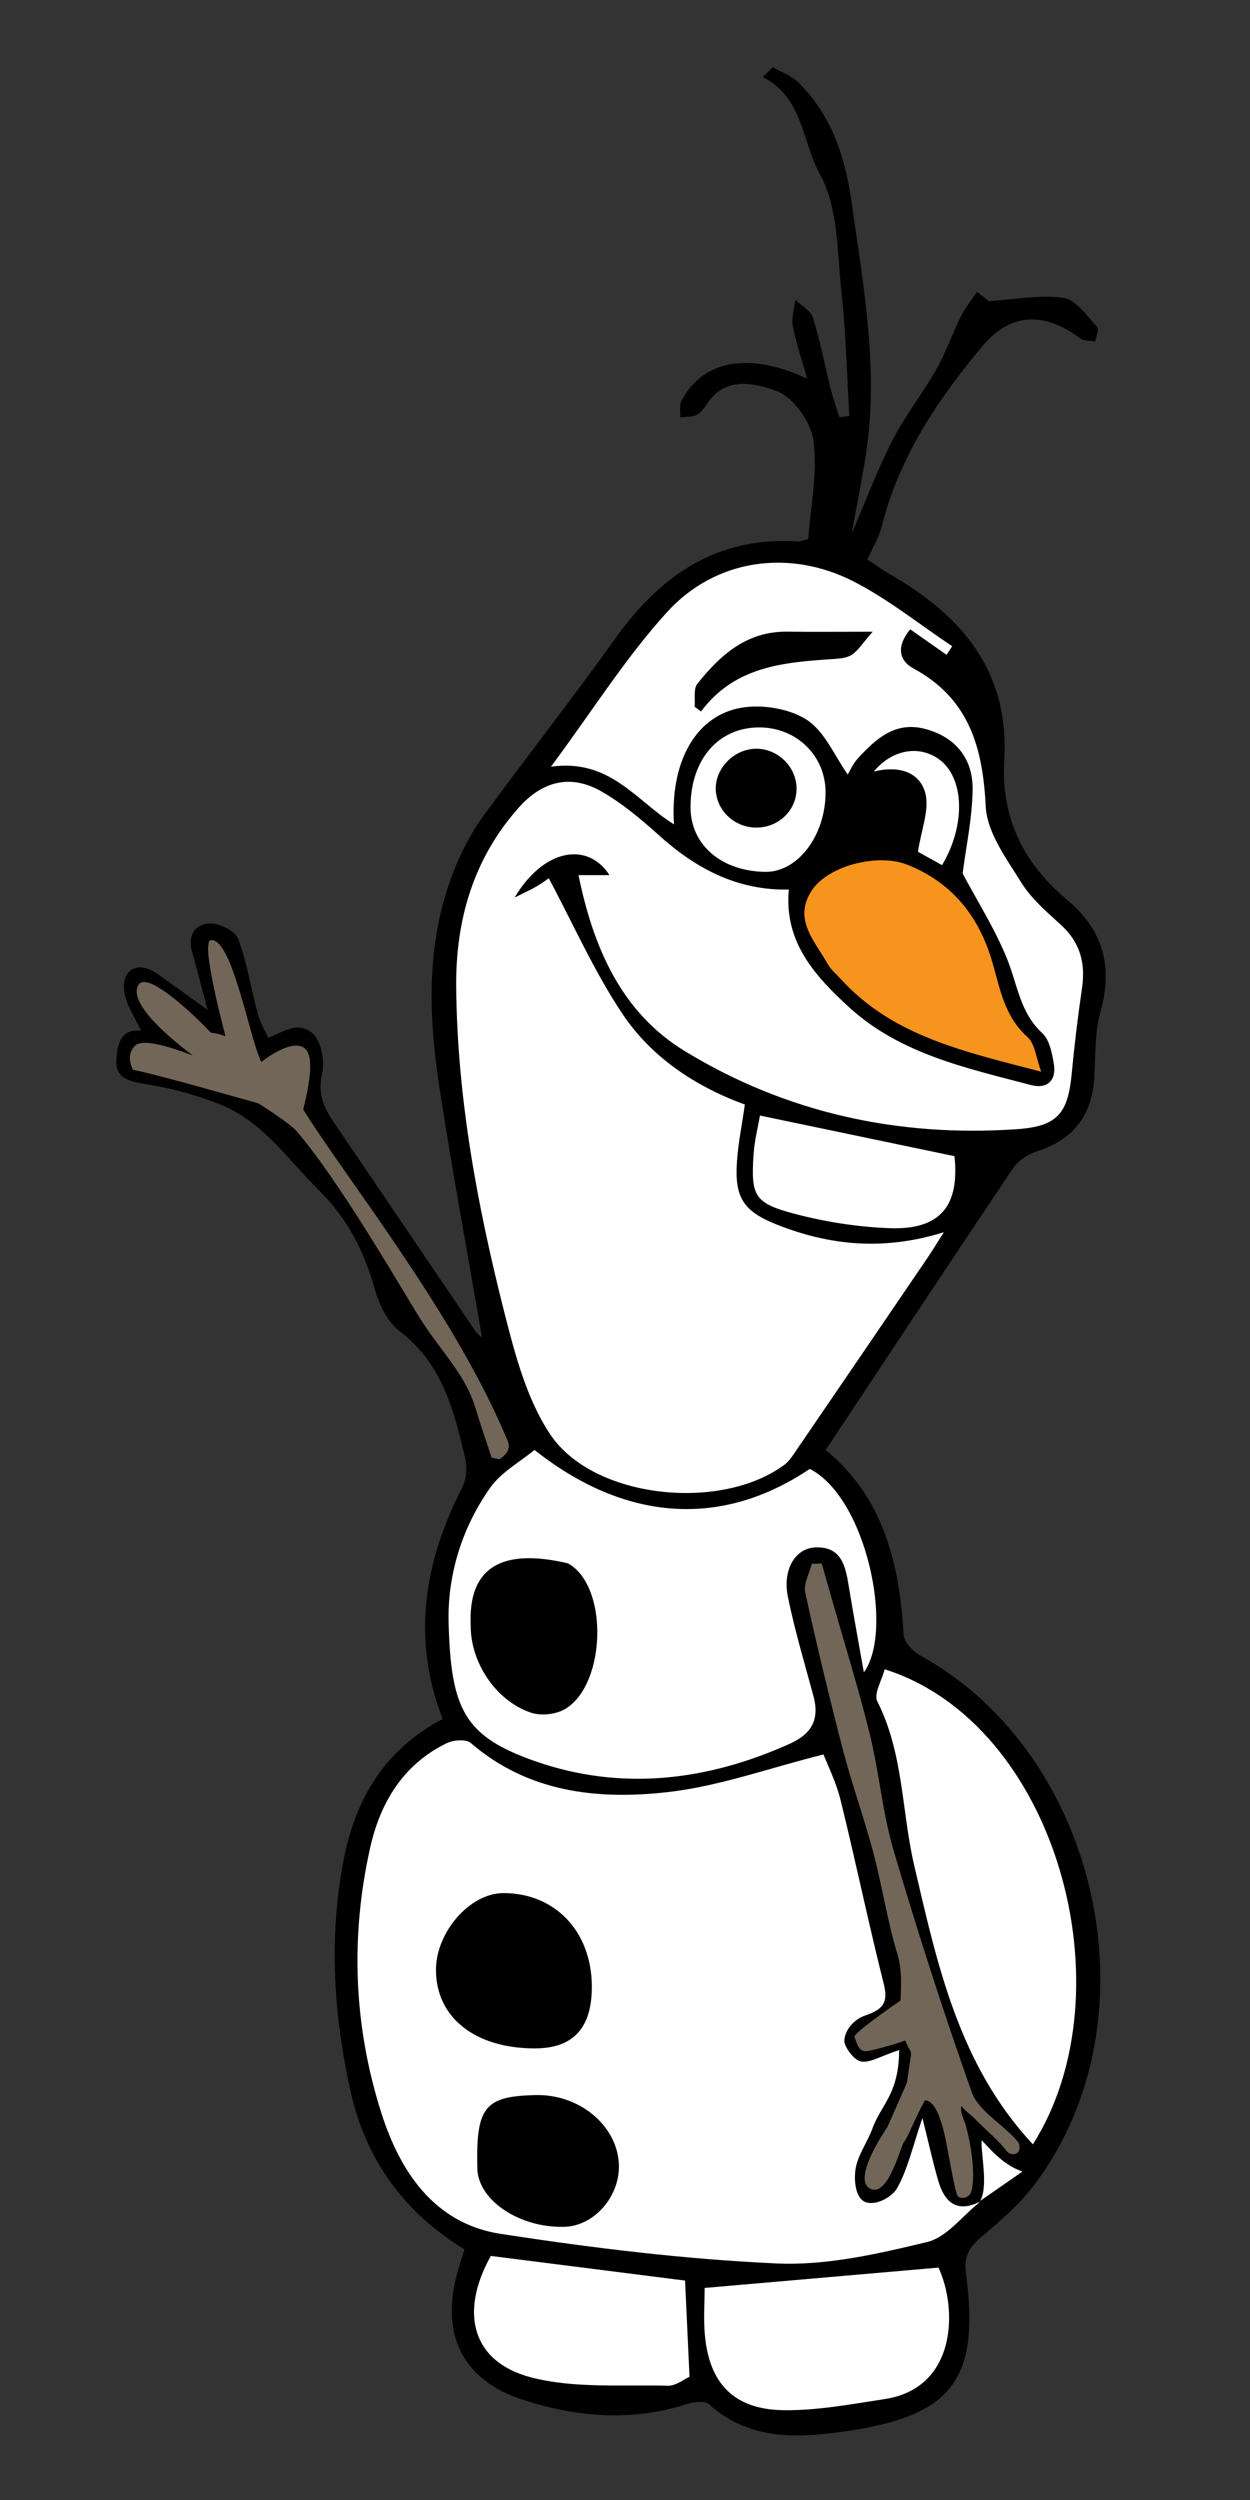 <?xml version="1.0" encoding="UTF-8" standalone="no"?>
<svg
   xmlns:dc="http://purl.org/dc/elements/1.1/"
   xmlns:cc="http://creativecommons.org/ns#"
   xmlns:rdf="http://www.w3.org/1999/02/22-rdf-syntax-ns#"
   xmlns:svg="http://www.w3.org/2000/svg"
   xmlns="http://www.w3.org/2000/svg"
   version="1.1"
   id="Layer_2"
   x="0px"
   y="0px"
   width="250"
   height="500"
   viewBox="0 0 250 500"
   enable-background="new 0 0 864 864"
   xml:space="preserve"><rect x="0" y="0" width="250" height="500" fill="#333333" stroke="none"/><defs
   id="defs37" />



<g
   transform="matrix(0.565,0,0,0.565,-117.15,212.789)"
   id="snowman"><path
     style="clip-rule:evenodd;fill-rule:evenodd"
     id="black"
     d="m 574.402,30.938 c 12.807,-4.108 19.449,-12.593 20.282,-25.946 0.492,-7.869 0.133,-16.048 2.222,-23.508 4.518,-16.129 0.817,-29.04 -11.917,-39.658 -15.353,-12.803 -23.361,-29.045 -22.143,-49.226 1.885,-31.24 -14.695,-51.047 -39.993,-65.657 -3.011,-1.739 -5.844,-3.781 -8.467,-5.493 1.927,-4.344 4.073,-7.781 5.009,-11.522 6.134,-24.509 19.692,-44.893 35.568,-63.872 10.027,-11.989 21.776,-12.53 34.81,-2.861 1.306,0.969 3.509,0.728 5.296,1.048 0.257,-1.772 1.386,-4.366 0.623,-5.175 -3.629,-3.843 -7.413,-9.548 -11.812,-10.222 -8.17,-1.252 -16.806,0.532 -26.516,1.13 -0.147,-0.116 -2.174,-1.702 -4.199,-3.289 -1.895,2.86 -4.101,5.565 -5.615,8.613 -3.085,6.202 -5.36,12.835 -8.765,18.839 -4.83,8.518 -10.994,16.312 -15.463,24.995 -5.231,10.167 -9.255,20.958 -14.486,33.063 1.859,-10.259 3.583,-18.839 4.95,-27.475 4.757,-30.055 -0.721,-59.474 -4.896,-89.11 -2.33,-16.548 -6.997,-31.262 -18.969,-43.06 -2.419,-2.383 -5.973,-3.615 -9.003,-5.378 -1.176,1.162 -2.353,2.326 -3.529,3.488 14.374,7.365 13.724,22.707 20.194,34.384 6.578,11.871 6.094,27.905 7.667,42.23 1.578,14.386 1.88,28.914 2.741,43.379 -1.185,0.135 -2.37,0.269 -3.556,0.404 -1.088,-3.604 -2.317,-7.173 -3.234,-10.821 -2.048,-8.154 -3.585,-16.458 -6.105,-24.458 -0.782,-2.485 -4.057,-4.187 -6.189,-6.248 -0.365,3.081 -1.478,6.299 -0.938,9.21 1.076,5.803 3.06,11.439 5.115,18.729 -14.872,-7.264 -35.179,-10.016 -44.523,7.86 -0.826,1.58 -0.32,3.856 -0.433,5.81 1.995,-0.278 4.244,-0.081 5.913,-0.97 1.624,-0.864 2.806,-2.738 3.922,-4.349 6.608,-9.533 17.145,-6.571 24.186,-4.07 5.927,2.106 12.273,10.976 13.159,17.562 1.529,11.383 -1.03,23.315 -1.866,34.903 -1.779,0.418 -2.722,0.879 -3.631,0.819 -28.597,-1.869 -48.622,11.927 -64.59,34.263 -15.078,21.091 -31.07,41.527 -46.426,62.423 -3.467,4.717 -6.412,9.943 -8.83,15.282 -11.875,26.213 -11.293,53.716 -7.069,81.264 4.556,29.718 10.05,59.292 15.074,88.573 -0.389,-0.357 -1.52,-1.069 -2.206,-2.082 -16.785,-24.7 -33.485,-49.456 -50.294,-74.14 -3.61,-5.3 -5.695,-10.263 -4.106,-17.284 1.016,-4.489 -0.328,-11.651 -3.572,-14.313 -4.955,-4.066 -9.275,-0.826 -15.48,1.741 -0.758,-1.701 -2.734,-5.003 -3.722,-8.579 -2.439,-8.836 -3.738,-18.062 -6.984,-26.562 -1.073,-2.809 -6.786,-5.528 -10.228,-5.352 -5.094,0.261 -7.69,4.378 -6.02,10.094 1.772,6.063 3.268,12.208 5.468,20.526 -7.252,-5.225 -12.499,-9.079 -17.823,-12.821 -6.329,-4.449 -12.297,-2.058 -11.754,5.505 0.365,5.071 3.931,9.913 6.002,14.715 -7.482,-0.958 -8.511,5.398 -8.692,10.83 -0.223,6.661 6.067,7.28 11.483,8.193 8.531,1.437 17.068,3.772 25.111,6.968 15.242,6.055 24.212,19.666 35.352,30.724 9.919,9.847 15.771,21.412 19.508,34.679 1.523,5.409 4.459,11.604 8.725,14.846 15.178,11.53 19.384,28.226 23.297,45.181 0.729,3.161 0.426,7.269 -1.024,10.111 -13.392,26.236 -18.113,53.166 -6.962,82.054 -20.502,10.72 -30.934,28.353 -35.083,49.967 -5.283,27.518 -3.534,55.005 2.551,82.144 5.403,24.101 19.107,42.784 40.234,55.596 -0.893,2.946 -1.563,5.116 -2.207,7.293 -6.568,22.21 1.067,38.928 22.933,45.999 18.922,6.121 38.513,7.841 58.085,1.471 2.407,-0.784 6.324,-1.196 7.816,0.143 14.744,13.233 32.479,11.906 49.636,9.32 36.845,-5.552 46.149,-18.677 41.268,-55.736 -0.733,-5.568 0.825,-8.891 5.044,-12.472 6.969,-5.917 14.08,-12.065 19.511,-19.328 43.495,-58.156 22.759,-152.01 -40.817,-186.921 -2.597,-1.427 -5.68,-4.796 -5.828,-7.414 -1.436,-25.332 -7.271,-48.649 -27.574,-65.285 22.375,-33.741 44.245,-66.878 66.395,-99.826 1.794,-2.673 5.249,-4.881 8.389,-5.888 z" /><path
     style="clip-rule:evenodd;fill:#f7941e;fill-rule:evenodd"
     id="nose"
     d="m 575.913,2.751 c -26.982,-7.087 -52.475,-12.46 -70.976,-32.842 -1.545,-1.703 -3.435,-3.223 -4.53,-5.184 -4.511,-8.066 -12.373,-15.79 -5.819,-25.97 5.817,-9.037 23.532,-13.396 33.886,-9.296 15.874,6.285 25.356,18.246 30.057,34.212 2.828,9.603 4.305,19.516 12.545,26.829 2.653,2.354 2.998,7.309 4.837,12.251 z" /><g
     transform="translate(0,-364)"
     id="white">
	<path
   style="clip-rule:evenodd;fill:#ffffff;fill-rule:evenodd"
   id="path6"
   d="m 412.122,297.161 c 4.485,0 7.45,0 10.967,0 -7.882,-12.18 -23.503,-9.102 -33.576,7.935 4.124,-2.08 6.074,-2.938 7.895,-4.016 1.9,-1.124 3.677,-2.458 4.195,-2.811 8.728,16.341 16.075,33.048 26.064,47.987 10.363,15.497 25.933,25.763 43.344,32.118 -1.046,7.319 -2.366,13.73 -2.799,20.2 -0.856,12.788 2.221,17.636 14.443,22.427 18.499,7.249 37.42,9.211 58.796,2.573 -2.603,4.075 -4.298,6.882 -6.14,9.588 -15.696,23.071 -31.41,46.131 -47.152,69.17 -0.888,1.299 -1.904,2.622 -3.149,3.548 -22.477,16.717 -67.696,12.073 -82.934,-10.807 -8.258,-12.4 -12.384,-28.081 -16.133,-42.851 -9.621,-37.901 -16.787,-76.349 -17.115,-115.623 -0.197,-23.591 6.106,-45.394 22.274,-63.477 8.32,-9.306 18.355,-11.763 29.096,-5.609 7.316,4.193 13.982,9.759 20.283,15.44 13.132,11.842 27.73,19.702 46.096,19.314 -1.752,18.48 9.197,30.57 21.326,41.661 18.17,16.617 41.63,21.532 64.434,27.56 5.646,1.493 9.071,-1.631 8.044,-7.602 -0.651,-3.779 -1.54,-8.453 -4.094,-10.797 -7.852,-7.212 -8.761,-17.112 -12.381,-26.098 -4.327,-10.74 -10.644,-20.679 -15.802,-30.406 1.211,-9.542 3.421,-19.661 3.531,-29.804 0.12,-10.923 -6.095,-18.569 -16.922,-21.397 -10.505,-2.744 -17.432,3.594 -23.773,10.556 -1.713,1.881 -2.749,4.38 -3.5,5.615 -4.636,-6.496 -8.176,-15.415 -14.731,-19.516 -6.432,-4.024 -16.437,-5.536 -23.974,-3.929 -15.774,3.363 -24.189,19.833 -22.809,41.087 -13.403,-8.299 -22.628,-23.355 -43.553,-20.405 14.799,-19.977 26.503,-38.664 41.096,-54.728 17.117,-18.842 43.289,-22.495 66.062,-10.833 12.308,6.305 23.295,15.191 34.877,22.913 -0.669,1.011 -1.338,2.022 -2.007,3.034 -4.211,-2.958 -8.421,-5.914 -12.854,-9.025 -4.807,5.794 -4.235,10.936 1.15,13.856 19.735,10.701 24.541,27.958 25.589,48.924 0.46,9.211 7.383,18.479 12.63,26.941 3.56,5.742 9.068,10.385 14.137,15.052 6.712,6.18 8.59,13.52 7.302,22.287 -1.475,10.032 -2.686,20.114 -3.642,30.208 -1.327,14.008 -4.922,18.675 -19.4,19.675 -41.98,2.898 -81.774,-5.768 -117.648,-27.695 -22.183,-13.557 -32.218,-36.207 -37.543,-62.24 z m 104.129,-86.158 c -12.03,0 -21.105,0.105 -30.178,-0.023 -14.326,-0.203 -23.734,8.227 -31.876,18.439 -1.445,1.814 -0.702,5.374 -0.971,8.129 0.753,0.563 1.505,1.127 2.258,1.692 12.056,-16.127 29.416,-17.41 46.853,-18.579 2.255,-0.151 4.85,-0.36 6.604,-1.551 2.23,-1.509 3.761,-4.048 7.31,-8.107 z" />
	<path
   style="clip-rule:evenodd;fill:#ffffff;fill-rule:evenodd"
   id="path8"
   d="m 553.696,767.281 c -6.134,4.986 -11.288,12.082 -18.221,13.752 -17.398,4.19 -35.585,8.378 -53.228,7.572 -32.675,-1.492 -65.35,-5.497 -97.713,-10.479 -23.368,-3.597 -35.52,-21.938 -42.129,-42.577 -9.861,-30.794 -11.126,-62.602 -3.985,-94.283 3.579,-15.883 11.676,-29.324 27.017,-36.812 2.38,-1.161 6.876,-1.53 8.528,-0.104 20.34,17.557 44.867,20.192 69.602,17.425 18.219,-2.039 35.942,-8.508 55.278,-13.352 1.352,3.536 4.458,9.706 6.069,16.246 5.328,21.605 9.843,43.414 15.271,64.993 1.745,6.943 -0.6,9.136 -6.735,11.234 -3.163,1.081 -6.767,4.319 -7.225,8.579 -0.238,2.217 3.278,7.076 5.805,7.613 3.162,0.674 7.009,-1.875 13.594,-4.022 -0.057,15.537 -6.332,19.226 -9.49,27.85 -1.796,4.905 -5.25,9.438 -5.964,14.424 -0.518,3.613 -0.194,9.991 3.535,11.567 4.239,1.369 9.656,-2.152 11.252,-5.025 3.707,-6.672 5.395,-14.465 8.915,-24.772 2.287,9.16 3.72,15.801 5.628,22.302 2.184,7.446 6.473,11.411 14.617,7.371 z m -136.85,-76.757 c -0.065,-19.408 -12.993,-33.037 -31.321,-33.021 -11.868,0.011 -23.939,13.862 -23.856,27.376 0.103,16.704 13.843,27.569 34.899,27.6 13.676,0.02 20.328,-7.181 20.278,-21.955 z m -19.71,38.478 c -18.264,0.358 -21.316,4.166 -20.828,25.977 0.253,11.286 14.971,21.131 30.881,20.656 10.568,-0.315 19.712,-10.861 19.229,-22.176 -0.583,-13.637 -13.898,-24.759 -29.282,-24.457 z" />
	<path
   style="clip-rule:evenodd;fill:#ffffff;fill-rule:evenodd"
   id="path10"
   d="m 493.979,507.353 c 19.962,10.066 29.941,57.143 19.159,72.011 -2.002,-11.345 -3.773,-20.841 -5.327,-30.372 -1.16,-7.121 -2.494,-14.223 -11.862,-13.851 -7.1,0.282 -11.659,7.892 -9.711,17.464 2.404,11.816 5.888,23.417 9.034,35.075 2.225,8.243 -0.438,13.401 -8.43,16.994 -29.298,13.17 -59.64,16.745 -89.937,6.188 -25.25,-8.796 -29.888,-18.445 -30.756,-48.677 -0.494,-17.185 4.664,-33.921 14.725,-48.182 3.903,-5.532 10.553,-9.128 15.664,-13.369 32.233,25.533 66.367,27.637 97.441,6.719 z m -120.011,55.419 c -0.107,12.968 8.811,26.616 21.286,30.857 3.505,1.19 8.701,0.663 11.935,-1.171 13.925,-7.898 15.704,-40.274 3.158,-50.374 -0.749,-0.603 -1.615,-1.235 -2.521,-1.44 -16.43,-3.72 -35.05,-3.232 -33.858,22.128 z" />
	<path
   style="clip-rule:evenodd;fill:#ffffff;fill-rule:evenodd"
   id="path12"
   d="m 572.973,746.439 c -26.288,-28.148 -33.878,-63.866 -42.013,-98.72 -4.495,-19.264 -3.743,-39.673 -13.066,-58.078 -1.341,-2.646 1.624,-7.473 2.612,-11.357 60.884,19.201 86.818,114.036 52.467,168.155 z" />
	<path
   style="clip-rule:evenodd;fill:#ffffff;fill-rule:evenodd"
   id="path14"
   d="m 456.778,797.274 c 28.04,-2.439 54.935,-4.777 82.776,-7.199 6.819,14.699 6.438,42.676 -19.033,46.538 -11.9,1.804 -23.936,4.106 -35.878,3.933 -17.445,-0.254 -26.218,-9.42 -27.781,-26.543 -0.53,-5.803 -0.084,-11.694 -0.084,-16.729 z" />
	<path
   style="clip-rule:evenodd;fill:#ffffff;fill-rule:evenodd"
   id="path16"
   d="m 449.848,794.668 c 0.521,11.259 1.017,22.004 1.573,34.052 -1.901,0.832 -4.83,3.256 -7.688,3.176 -16.216,-0.456 -33.079,1.037 -48.455,-2.982 -20.826,-5.443 -25.402,-22.894 -14.191,-42.969 22.585,2.865 45.25,5.74 68.761,8.723 z" />
	<path
   style="clip-rule:evenodd;fill:#ffffff;fill-rule:evenodd"
   id="path18"
   d="m 476.349,382.265 c 23.892,4.992 46.217,9.656 68.856,14.385 1.868,17.499 -4.943,26.139 -22.885,25.485 -11.34,-0.414 -22.849,-2.212 -33.823,-5.12 -14.196,-3.762 -15.377,-6.346 -14.398,-21.029 0.321,-4.818 1.547,-9.576 2.25,-13.721 z" />
	<path
   style="clip-rule:evenodd;fill:#ffffff;fill-rule:evenodd"
   id="path20"
   d="m 499.574,267.626 c 0.127,15.334 -9.767,28.516 -21.296,28.375 -15.548,-0.192 -26.425,-9.521 -26.49,-22.721 -0.084,-16.984 9.819,-28.489 24.454,-28.404 13.089,0.076 23.227,9.962 23.332,22.75 z m -10.26,-1.049 c 0.014,-7.728 -6.633,-14.251 -14.419,-14.153 -7.736,0.098 -14.416,6.906 -14.181,14.456 0.229,7.311 6.457,13.284 14.027,13.451 8.036,0.177 14.561,-5.981 14.573,-13.754 z" />
	<path
   style="clip-rule:evenodd;fill:#ffffff;fill-rule:evenodd"
   id="path22"
   d="m 540.811,293.64 c -3.815,-2.124 -7.233,-4.026 -8.521,-4.742 1.134,-7.753 4.195,-14.984 2.557,-20.916 -2.109,-7.639 -9.924,-9.621 -18.199,-7.465 6.347,-7.764 15.88,-9.473 22.969,-4.459 9.022,6.382 9.793,23.116 1.194,37.582 z" />
	<path
   style="clip-rule:evenodd;fill:#ffffff;fill-rule:evenodd"
   id="path24"
   d="m 554.117,766.784 c 3.292,-5.137 0.337,-17.079 0.731,-21.783 2.817,2.945 7.683,8.835 14.43,11.061 -5.022,3.504 -10.121,7.061 -15.245,10.588 0.56,-0.521 0.084,0.134 0.084,0.134 z" />
</g><g
     transform="translate(0,-364)"
     id="hands">
	<path
   style="clip-rule:evenodd;fill:#726658;fill-rule:evenodd"
   id="path28"
   d="m 551.342,728.012 c -10.009,-28.257 -19.199,-56.834 -27.682,-85.592 -3.952,-13.396 -5.081,-27.599 -8.427,-41.205 -3.969,-16.134 -8.945,-32.019 -13.486,-48.011 -1.168,-4.111 -2.338,-8.223 -3.508,-12.333 -1.182,0.019 -2.363,0.035 -3.546,0.054 -0.841,3.405 -2.982,7.095 -2.311,10.17 4.106,18.803 8.615,37.529 13.47,56.155 3.133,12.017 7.398,23.736 10.581,35.741 3.188,12.017 5.024,24.415 8.632,36.289 1.603,5.277 1.234,10.774 1.087,16.226 -3.819,2.641 -16.9,11.793 -16.336,12.921 0.66,1.319 1.1,5.059 3.959,5.059 1.172,0 9.702,-2.125 14.018,-3.831 0.47,1.243 1.057,2.47 1.806,3.677 0.439,0.707 0.155,1.951 0.015,2.917 -0.41,2.821 -0.829,5.635 -1.247,8.422 l -6.893,15.648 c 0,0 -12.758,18.255 -6.159,21.774 6.599,3.519 11.059,-16.022 12.158,-16.683 0.727,-0.437 4.384,-9.432 7.27,-14.563 2.582,0.153 4.435,3.125 6.213,9.219 1.739,5.958 3.348,18.291 5.152,24.228 0.505,1.663 4.233,1.56 5.059,-1.1 1.6,-5.83 -0.003,-16.36 -1.979,-23.534 -0.574,-2.085 -2.069,-4.429 -1.54,-6.818 1.979,2.419 3.151,2.865 4.839,4.618 3.708,3.852 8.188,7.363 11.438,11.657 2.1,1.852 5.495,0.515 3.959,-3.299 -4.751,-6.017 -14.118,-10.965 -16.542,-17.806 z" />
	<path
   style="clip-rule:evenodd;fill:#726658;fill-rule:evenodd"
   id="path30"
   d="m 386.503,496.162 c -18.414,-44.075 -57.835,-93.298 -71.82,-116.048 1.313,-5.587 4.711,-18.959 0.209,-21.873 -3.941,-2.55 -11.15,2.098 -15.053,5.054 -4.215,-8.411 -10.225,-43.689 -17.788,-43.149 -3.241,0.231 1.841,21.513 5.122,34.053 -1.637,-0.645 -3.367,-1.094 -5.213,-1.3 -7.031,-7.455 -22.474,-21.656 -25.525,-16.989 -4.144,6.338 11.064,19.001 19.182,25.111 -7.257,-2.738 -17.62,-6.312 -20.496,-3.437 -3.612,3.613 -0.657,8.539 -0.657,8.539 3.941,0.329 44.335,11.823 44.335,11.823 0,0 9.123,5.663 13.256,9.492 16.628,19.408 38.632,58.489 45.104,68.374 7.062,10.785 15.079,18.476 18.567,30.23 1.729,5.828 3.763,11.564 5.658,17.343 0.897,0.186 1.795,0.372 2.691,0.558 5.037,-3.172 3.148,-6.058 2.428,-7.781 z" />
</g></g>
</svg>
